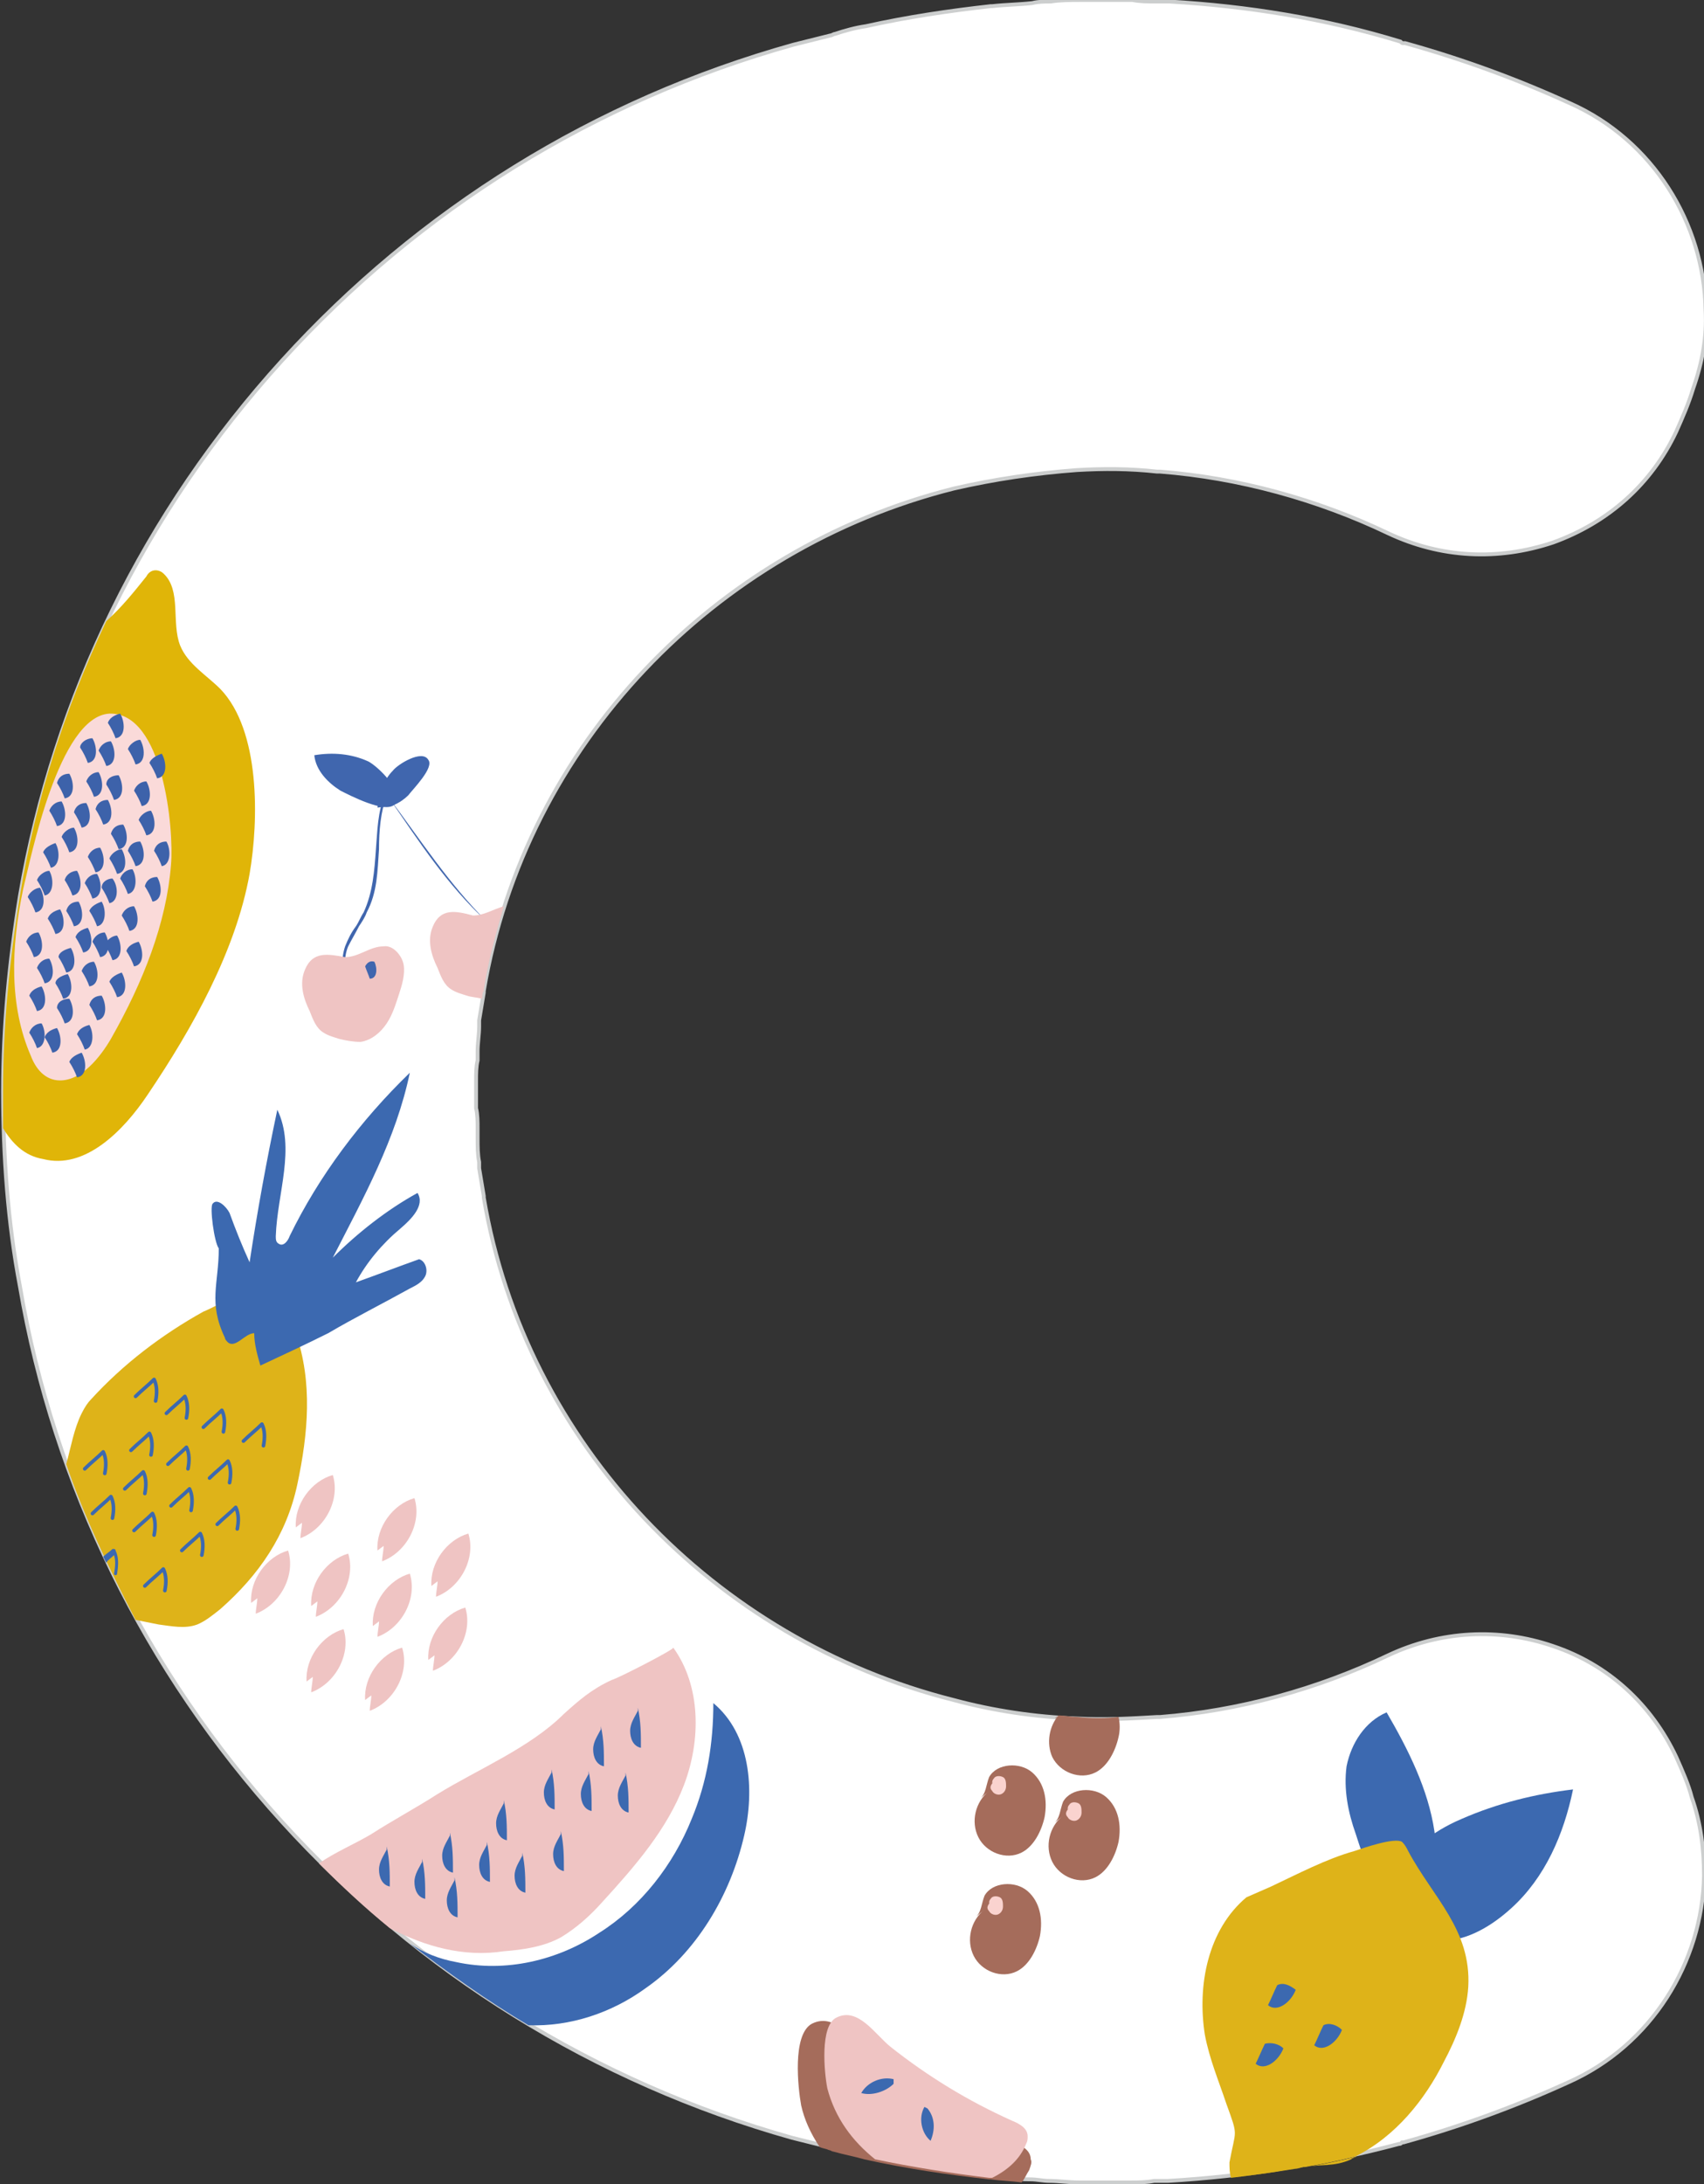 <?xml version="1.0" encoding="utf-8"?>
<!-- Generator: Adobe Illustrator 25.4.1, SVG Export Plug-In . SVG Version: 6.00 Build 0)  -->
<svg version="1.1" id="Calque_1" xmlns="http://www.w3.org/2000/svg" xmlns:xlink="http://www.w3.org/1999/xlink" x="0px" y="0px"
	 viewBox="0 0 110.6 141.7" style="enable-background:new 0 0 110.6 141.7;" xml:space="preserve">
<rect x="0" y="0" width="110.6" height="141.7" fill="#333333" stroke="none"/>
<style type="text/css">
	.st0{fill:#FFFFFF;stroke:#CCCECE;stroke-width:0.25;stroke-miterlimit:10;}
	.st1{fill:#3C69B0;}
	.st2{fill:#DEB319;}
	.st3{fill:#A56C5B;}
	.st4{fill:#FAD3CF;}
	.st5{fill:#4066AE;}
	.st6{fill:#EFC4C3;}
	.st7{clip-path:url(#SVGID_00000117668985153042077180000007852077029927329427_);fill:#4066AE;}
	.st8{fill:#E0B508;}
	.st9{fill:#FADAD9;}
	.st10{fill:#3D62AA;}
	.st11{fill:none;stroke:#3C69B0;stroke-width:0.233;stroke-linecap:round;stroke-linejoin:round;stroke-miterlimit:10;}
</style>
<g>
	<path class="st0" d="M108.8,114c-1.6-3.4-4.4-6-8-7.2c-3.5-1.2-7.3-1-10.7,0.6c-4.6,2.2-9.7,3.6-14.8,4c-0.1,0-0.1,0-0.2,0
		c-1.7,0.1-3.4,0.2-5.2,0.1c-2.7-0.1-5.4-0.5-8-1.2c-15.5-3.9-27.8-16.6-30.5-32.6v-0.1c-0.1-0.6-0.2-1.2-0.3-1.8c0-0.1,0-0.3,0-0.4
		c-0.1-0.5-0.1-1-0.1-1.6c0-0.2,0-0.4,0-0.6c0-0.4,0-0.9-0.1-1.3c0-0.3,0-0.6,0-0.9s0-0.6,0-0.9c0-0.4,0-0.9,0.1-1.3
		c0-0.2,0-0.4,0-0.6c0-0.5,0.1-1.1,0.1-1.6c0-0.1,0-0.3,0-0.4c0.1-0.6,0.2-1.2,0.3-1.8v-0.1c2.7-16,15-28.7,30.5-32.6
		c2.6-0.6,5.3-1,8-1.2c1.7-0.1,3.4-0.1,5.2,0.1c0.1,0,0.1,0,0.2,0c5.1,0.4,10.2,1.8,14.8,4c3.4,1.6,7.1,1.8,10.7,0.6
		c3.6-1.3,6.4-3.8,8-7.2c0.4-0.9,0.8-1.8,1.1-2.8c0.6-1.7,0.9-3.4,0.8-5.1c-0.1-5.6-3.4-11-8.8-13.4c-3.5-1.6-7.1-2.9-10.7-3.9h-0.1
		c-0.1,0-0.1,0-0.2-0.1C86,1.2,81,0.4,75.9,0.1c-0.1,0-0.2,0-0.3,0c-0.2,0-0.4,0-0.6,0c-0.5,0-1,0-1.5-0.1c-0.1,0-0.2,0-0.3,0
		c-0.3,0-0.5,0-0.8,0c-0.8,0-1.5,0-2.3,0c-0.6,0-1.3,0-1.9,0.1c-0.4,0-0.8,0-1.2,0.1c-0.9,0.1-1.7,0.1-2.6,0.2h-0.1
		c-2.7,0.3-5.4,0.7-8.1,1.3c-0.7,0.1-1.4,0.3-2,0.5c-0.1,0-0.2,0.1-0.3,0.1c-0.8,0.2-1.6,0.4-2.4,0.6C38.6,6.5,27.2,13.6,18.3,23.4
		S3.5,45.2,1.3,58.1c-0.7,4.3-1.1,8.5-1.1,12.7s0.3,8.5,1.1,12.7c2.2,12.9,8.1,24.9,17,34.7s20.3,16.9,33.1,20.5
		c0.8,0.2,1.6,0.4,2.4,0.6c0.1,0,0.2,0.1,0.3,0.1c0.7,0.2,1.3,0.3,2,0.5c2.7,0.6,5.4,1,8.1,1.3h0.1c0.9,0.1,1.7,0.2,2.6,0.2
		c0.4,0,0.8,0.1,1.2,0.1c0.6,0,1.3,0.1,1.9,0.1c0.8,0,1.5,0,2.3,0c0.3,0,0.5,0,0.8,0c0.1,0,0.2,0,0.3,0c0.5,0,1,0,1.5-0.1
		c0.2,0,0.4,0,0.6,0c0.1,0,0.2,0,0.3,0c5.1-0.3,10.1-1.1,15-2.4c0.1,0,0.1,0,0.2-0.1h0.1c3.6-1,7.2-2.3,10.7-3.9
		c5.4-2.4,8.7-7.8,8.8-13.4c0-1.7-0.2-3.4-0.8-5.1C109.6,115.8,109.2,114.9,108.8,114z"/>
	<path class="st1" d="M90,111.1c-1.4,0.6-2.3,2-2.6,3.5c-0.2,1.5,0.1,3,0.6,4.4c0.4,1.2,1.8,6,3.6,5.9c1.9-0.1,1.7-4.9,1.5-6.1
		C92.7,116.1,91.4,113.5,90,111.1z"/>
	<path class="st1" d="M98.1,123.8c2.2-2,3.4-4.8,4-7.7c-2.5,0.3-4.9,0.9-7.2,1.9C86.6,121.5,91.5,129.8,98.1,123.8z"/>
	<path class="st2" d="M84.2,140.7c0.1,0,0.3-0.1,0.4-0.1c-1.6,0.3-3.1,0.5-4.7,0.7"/>
	<path class="st2" d="M87.7,140.1c0.1-0.1,0.2-0.1,0.4-0.2c-1.1,0.3-2.2,0.5-3.3,0.7C85.7,140.4,86.6,140.6,87.7,140.1z"/>
	<path class="st2" d="M93.7,133.8c0.8-1.5,1.5-3.2,1.6-4.9c0.2-3.7-2.3-5.8-3.9-8.8c-0.1-0.2-0.2-0.4-0.4-0.6
		c-0.5-0.3-2.5,0.4-3.1,0.6c-1.8,0.5-3.7,1.5-5.4,2.3l-1.6,0.7c-2.5,2.1-3.2,5.7-2.7,8.9c0.3,1.6,0.9,3,1.4,4.5
		c0.8,2.2,0.6,1.6,0.2,3.8c0,0.3,0,0.7,0.1,1c1.6-0.2,3.2-0.4,4.7-0.7h0.1c1.1-0.2,2.2-0.4,3.3-0.7
		C90.6,138.6,92.5,136.2,93.7,133.8z"/>
	<path class="st1" d="M82.9,128.8c-0.2,0.4-0.4,0.9-0.6,1.3c0.6,0.5,1.5-0.2,1.8-1C83.7,128.8,83.3,128.6,82.9,128.8z"/>
	<path class="st1" d="M82.1,132.6c-0.2,0.4-0.4,0.9-0.6,1.3c0.6,0.5,1.5-0.2,1.8-1C83,132.6,82.5,132.5,82.1,132.6z"/>
	<path class="st1" d="M85.9,131.4c-0.2,0.4-0.4,0.9-0.6,1.3c0.6,0.5,1.5-0.2,1.8-1C86.8,131.4,86.3,131.2,85.9,131.4z"/>
	<g>
		<path class="st3" d="M64.2,115.3c-0.2,0.5-0.2,1.1-0.6,1.4l0.6-0.5c-0.9,0.7-1.2,2-0.7,3s1.8,1.5,2.8,1c0.8-0.4,1.3-1.4,1.5-2.3
			c0.2-1.1,0-2.2-0.8-2.9C66.2,114.3,64.7,114.4,64.2,115.3z"/>
		<path class="st4" d="M65.1,115.3c-0.2-0.1-0.5-0.1-0.6,0.1c-0.1,0.1-0.1,0.2-0.1,0.3l0.1-0.1c-0.2,0.2-0.3,0.4-0.1,0.6
			c0.1,0.2,0.4,0.3,0.6,0.2c0.2-0.1,0.3-0.3,0.3-0.5S65.3,115.4,65.1,115.3z"/>
		<path class="st3" d="M69,116.9c-0.2,0.5-0.2,1.1-0.6,1.4l0.6-0.5c-0.9,0.7-1.2,2-0.7,3s1.8,1.5,2.8,1c0.8-0.4,1.3-1.4,1.5-2.3
			c0.2-1.1,0-2.2-0.8-2.9C71,115.9,69.5,116,69,116.9z"/>
		<path class="st4" d="M70,117c-0.2-0.1-0.5-0.1-0.6,0.1c-0.1,0.1-0.1,0.2-0.1,0.3l0.1-0.1c-0.2,0.2-0.3,0.4-0.1,0.6
			c0.1,0.2,0.4,0.3,0.6,0.2c0.2-0.1,0.3-0.3,0.3-0.5C70.2,117.4,70.2,117.1,70,117z"/>
		<path class="st3" d="M63.9,123c-0.2,0.5-0.2,1.1-0.6,1.4l0.6-0.5c-0.9,0.7-1.2,2-0.7,3s1.8,1.5,2.8,1c0.8-0.4,1.3-1.4,1.5-2.3
			c0.2-1.1,0-2.2-0.8-2.9S64.4,122.1,63.9,123z"/>
		<path class="st4" d="M64.9,123.1c-0.2-0.1-0.5-0.1-0.6,0.1c-0.1,0.1-0.1,0.2-0.1,0.3l0.1-0.1c-0.2,0.2-0.3,0.4-0.1,0.6
			c0.1,0.2,0.4,0.3,0.6,0.2c0.2-0.1,0.3-0.3,0.3-0.5S65.1,123.2,64.9,123.1z"/>
		<path class="st3" d="M69.9,111.4c-0.4,0-0.8-0.1-1.2-0.1c-0.6,0.7-0.8,1.8-0.4,2.7c0.5,1,1.8,1.5,2.8,1c0.8-0.4,1.3-1.4,1.5-2.3
			c0.1-0.4,0.1-0.9,0-1.3C71.8,111.5,70.9,111.5,69.9,111.4z"/>
		<path class="st3" d="M68.7,111.3L68.7,111.3c-0.1,0.1-0.2,0.1-0.2,0.2L68.7,111.3z"/>
	</g>
	<g>
		<path class="st5" d="M25,51.5c-0.5,1.2-0.5,2.4-0.6,3.6c-0.1,1.4-0.2,2.8-0.8,4.1c-0.2,0.3-0.3,0.6-0.5,0.9
			c-0.3,0.4-0.5,0.8-0.7,1.3c-0.3,0.9-0.2,1.8,0.3,2.4h0.1v-0.1c-0.5-0.6-0.5-1.6-0.2-2.3c0.2-0.4,0.5-0.9,0.7-1.3
			c0.2-0.3,0.4-0.6,0.5-0.9c0.7-1.3,0.7-2.7,0.8-4.1c0-1.2,0.1-2.4,0.5-3.5l0.1,0.1L25,51.5L25,51.5z"/>
		<path class="st5" d="M25.2,51.7c2,2.9,3.8,5.7,6.4,8.1C29.1,57.3,27.3,54.5,25.2,51.7z"/>
		<path class="st6" d="M24.9,61.4c-0.9,0-1.6,0.7-2.5,0.7c-1.1-0.2-2.1-0.4-2.6,0.8c-0.4,0.9-0.1,1.9,0.3,2.7
			c0.2,0.5,0.4,1.1,0.9,1.4c0.3,0.2,0.7,0.3,1,0.4c0.4,0.1,0.9,0.2,1.4,0.2c0.7-0.1,1.3-0.6,1.7-1.2c0.4-0.6,0.6-1.3,0.8-1.9
			c0.2-0.6,0.4-1.3,0.3-1.9C26.1,62,25.5,61.3,24.9,61.4z"/>
		<path class="st6" d="M28.1,60.1C27.7,61,28,62,28.4,62.8c0.2,0.5,0.4,1.1,0.9,1.4c0.3,0.2,0.7,0.3,1,0.4s0.6,0.1,1,0.2
			c0-0.2,0-0.4,0.1-0.5v-0.1c0.3-1.9,0.8-3.7,1.3-5.4c-0.7,0.2-1.3,0.6-2,0.6C29.6,59.1,28.6,58.9,28.1,60.1z"/>
		<path class="st5" d="M23.9,49.4c-1.1-0.5-2.3-0.6-3.5-0.4c0.1,1,0.9,1.8,1.7,2.3c0.6,0.3,2.9,1.5,3.5,0.9
			C26.3,51.4,24.5,49.7,23.9,49.4z"/>
		<g>
			<g>
				<g>
					<g>
						<g>
							<defs>
								<polygon id="SVGID_1_" points="24.5,52.4 28.2,51.9 27.8,48.9 24.1,49.4 								"/>
							</defs>
							<clipPath id="SVGID_00000009561706980303799350000010522409447101571213_">
								<use xlink:href="#SVGID_1_"  style="overflow:visible;"/>
							</clipPath>
							<path style="clip-path:url(#SVGID_00000009561706980303799350000010522409447101571213_);fill:#4066AE;" d="M25.5,50
								c-0.6,0.6-0.9,1.5-1,2.4c0.7,0.1,1.5-0.3,2-0.8c0.3-0.4,1.7-1.8,1.3-2.3C27.4,48.6,25.8,49.6,25.5,50z"/>
						</g>
					</g>
				</g>
			</g>
		</g>
		<path class="st5" d="M23.7,62.7c0.1,0.3,0.2,0.5,0.3,0.8c0.5,0,0.5-0.7,0.3-1.1C24,62.3,23.8,62.5,23.7,62.7z"/>
	</g>
	<path class="st1" d="M41.9,129c3.3-2.3,5.5-6,6.4-9.9c0.7-3,0.4-6.6-2-8.6c0,2.6-0.4,5.1-1.4,7.5c-1.2,3-3.3,5.7-6,7.4
		c-2.7,1.8-6.1,2.6-9.3,1.9c-1.1-0.2-2.1-0.6-3-1.2c2.5,1.9,5,3.7,7.7,5.3C37,131.5,39.7,130.6,41.9,129z"/>
	<g>
		<g>
			<path class="st8" d="M2.8,75.2C5.5,75.9,8,73.4,9.6,71c2.9-4.3,5.7-9.3,6.6-14.3c0.6-3.5,0.7-9.3-1.9-12
				c-0.9-0.9-2.1-1.6-2.6-2.8c-0.6-1.5,0.1-3.6-1.1-4.7c-0.1-0.1-0.3-0.2-0.5-0.2c-0.3,0-0.5,0.2-0.6,0.4c-0.8,1-1.6,2-2.6,2.9
				C4.2,46,2.3,51.9,1.3,58.1c-0.7,4.3-1.1,8.5-1.1,12.7c0,0.8,0,1.6,0,2.4C0.8,74.2,1.6,75,2.8,75.2z"/>
			<path class="st9" d="M7.1,46.3C3.8,46.5,2,55.7,1.5,57.7C0.7,61.5,0.6,65.3,2,68.5c0.3,0.8,0.9,1.6,1.9,1.6
				c1.4,0,2.6-1.5,3.3-2.7c2.1-3.7,3.6-7.5,3.9-11.3C11.3,53.8,10.6,46.2,7.1,46.3z"/>
			<path class="st10" d="M2.9,67.3c0.2,0.3,0.4,0.7,0.5,1c0.7-0.1,0.6-1.1,0.3-1.6C3.3,66.8,3,67,2.9,67.3z"/>
			<path class="st10" d="M4.5,68.9c0.2,0.3,0.4,0.7,0.5,1c0.7-0.1,0.6-1.1,0.3-1.6C5,68.4,4.6,68.6,4.5,68.9z"/>
			<path class="st10" d="M5,67.1c0.2,0.3,0.4,0.7,0.5,1C6.1,68,6.1,67,5.8,66.5C5.4,66.6,5.1,66.8,5,67.1z"/>
			<path class="st10" d="M3.7,65.4c0.2,0.3,0.4,0.7,0.5,1c0.7-0.1,0.6-1.1,0.3-1.6C4.1,64.8,3.7,65,3.7,65.4z"/>
			<path class="st10" d="M1.9,64.6c0.2,0.3,0.4,0.7,0.5,1C3.1,65.5,3,64.5,2.7,64C2.3,64.1,2,64.3,1.9,64.6z"/>
			<path class="st10" d="M5.8,65.2c0.2,0.3,0.4,0.7,0.5,1c0.7-0.1,0.6-1.1,0.3-1.6C6.2,64.6,5.9,64.8,5.8,65.2z"/>
			<path class="st10" d="M5.3,63c0.2,0.3,0.4,0.7,0.5,1c0.7-0.1,0.6-1.1,0.3-1.6C5.7,62.4,5.4,62.7,5.3,63z"/>
			<path class="st10" d="M3.8,62.1c0.2,0.3,0.4,0.7,0.5,1C5,63,4.9,62,4.6,61.5C4.2,61.6,3.8,61.8,3.8,62.1z"/>
			<path class="st10" d="M3.6,63.8c0.2,0.3,0.4,0.7,0.5,1c0.7-0.1,0.6-1.1,0.3-1.6C4,63.3,3.6,63.5,3.6,63.8z"/>
			<path class="st10" d="M2.4,62.8c0.2,0.3,0.4,0.7,0.5,1c0.7-0.1,0.6-1.1,0.3-1.6C2.8,62.2,2.5,62.5,2.4,62.8z"/>
			<path class="st10" d="M3.1,59.6c0.2,0.3,0.4,0.7,0.5,1c0.7-0.1,0.6-1.1,0.3-1.6C3.5,59.1,3.2,59.3,3.1,59.6z"/>
			<path class="st10" d="M5.8,59.1c0.2,0.3,0.4,0.7,0.5,1C6.9,60,6.9,59,6.6,58.5C6.3,58.6,5.9,58.8,5.8,59.1z"/>
			<path class="st10" d="M2.8,55.3c0.2,0.3,0.4,0.7,0.5,1c0.6-0.1,0.6-1.1,0.3-1.6C3.3,54.8,2.9,55,2.8,55.3z"/>
			<path class="st10" d="M4.3,59.1c0.2,0.3,0.4,0.7,0.5,1C5.5,60,5.4,59,5.1,58.5C4.7,58.5,4.4,58.7,4.3,59.1z"/>
			<path class="st10" d="M1.8,58.2c0.2,0.3,0.4,0.7,0.5,1c0.7-0.1,0.6-1.1,0.3-1.6C2.3,57.6,1.9,57.9,1.8,58.2z"/>
			<path class="st10" d="M6.6,57.6c0.2,0.3,0.4,0.7,0.5,1c0.6-0.1,0.6-1.1,0.2-1.6C7,57,6.6,57.2,6.6,57.6z"/>
			<path class="st10" d="M7.1,55.7c0.2,0.3,0.4,0.7,0.5,1c0.7-0.1,0.6-1.1,0.3-1.6C7.6,55.1,7.2,55.4,7.1,55.7z"/>
			<path class="st10" d="M6.2,52.5c0.2,0.3,0.4,0.7,0.5,1c0.7-0.1,0.6-1.1,0.3-1.6C6.6,51.9,6.3,52.1,6.2,52.5z"/>
			<path class="st10" d="M8.7,51.3c0.2,0.3,0.4,0.7,0.5,1c0.7-0.1,0.6-1.1,0.3-1.6C9.1,50.7,8.8,51,8.7,51.3z"/>
			<path class="st10" d="M6.4,48.7c0.2,0.3,0.4,0.7,0.5,1c0.7-0.1,0.6-1.1,0.3-1.6C6.8,48.1,6.5,48.4,6.4,48.7z"/>
			<path class="st10" d="M5.2,48.5c0.2,0.3,0.4,0.7,0.5,1c0.7-0.1,0.6-1.1,0.3-1.6C5.6,47.9,5.2,48.2,5.2,48.5z"/>
			<path class="st10" d="M4.2,57.1c0.2,0.3,0.4,0.7,0.5,1C5.4,58,5.3,57,5,56.5C4.7,56.5,4.3,56.7,4.2,57.1z"/>
			<path class="st10" d="M1.7,61.1c0.2,0.3,0.4,0.7,0.5,1C2.9,62,2.8,61,2.5,60.5C2.1,60.5,1.8,60.8,1.7,61.1z"/>
			<path class="st10" d="M7.8,57c0.2,0.3,0.4,0.7,0.5,1c0.6-0.1,0.6-1.1,0.3-1.6C8.2,56.4,7.9,56.7,7.8,57z"/>
			<path class="st10" d="M7.9,59.4c0.2,0.3,0.4,0.7,0.5,1c0.7-0.1,0.6-1.1,0.3-1.6C8.3,58.8,8,59.1,7.9,59.4z"/>
			<path class="st10" d="M10,55.2c0.2,0.3,0.4,0.7,0.5,1c0.6-0.1,0.6-1.1,0.3-1.6C10.4,54.6,10.1,54.8,10,55.2z"/>
			<path class="st10" d="M1.9,67c0.2,0.3,0.4,0.7,0.5,1C3,67.9,3,66.9,2.7,66.4C2.3,66.4,2,66.7,1.9,67z"/>
			<path class="st10" d="M6,61.1c0.2,0.3,0.4,0.7,0.5,1C7.2,62,7.1,61,6.8,60.5C6.4,60.5,6.1,60.8,6,61.1z"/>
			<path class="st10" d="M8.2,61.7c0.2,0.3,0.4,0.7,0.5,1c0.7-0.1,0.6-1.1,0.3-1.6C8.6,61.2,8.3,61.4,8.2,61.7z"/>
			<path class="st10" d="M5.5,57.3c0.2,0.3,0.4,0.7,0.5,1c0.7-0.1,0.6-1.1,0.3-1.6C5.9,56.7,5.6,57,5.5,57.3z"/>
			<path class="st10" d="M6.9,50.9c0.2,0.3,0.4,0.7,0.5,1c0.7-0.1,0.6-1.1,0.3-1.6C7.3,50.3,6.9,50.5,6.9,50.9z"/>
			<path class="st10" d="M5.7,55.6c0.2,0.3,0.4,0.7,0.5,1c0.7-0.1,0.6-1.1,0.3-1.6C6.1,55,5.8,55.3,5.7,55.6z"/>
			<path class="st10" d="M8.3,55.2c0.2,0.3,0.4,0.7,0.5,1c0.7-0.1,0.6-1.1,0.3-1.6C8.7,54.6,8.4,54.8,8.3,55.2z"/>
			<path class="st10" d="M2.4,57.1c0.2,0.3,0.4,0.7,0.5,1C3.5,58,3.5,57,3.2,56.5C2.9,56.5,2.5,56.8,2.4,57.1z"/>
			<path class="st10" d="M7.2,54.1c0.2,0.3,0.4,0.7,0.5,1C8.4,55,8.3,54,8,53.5C7.6,53.5,7.3,53.7,7.2,54.1z"/>
			<path class="st10" d="M8.3,48.6c0.2,0.3,0.4,0.7,0.5,1c0.7-0.1,0.6-1.1,0.3-1.6C8.8,48,8.4,48.3,8.3,48.6z"/>
			<path class="st10" d="M7,46.9c0.2,0.3,0.4,0.7,0.5,1c0.7-0.1,0.6-1.1,0.3-1.6C7.4,46.4,7.1,46.6,7,46.9z"/>
			<path class="st10" d="M4.8,52.7c0.2,0.3,0.4,0.7,0.5,1c0.7-0.1,0.6-1.1,0.3-1.6C5.2,52.1,4.9,52.3,4.8,52.7z"/>
			<path class="st10" d="M3.7,50.8c0.2,0.3,0.4,0.7,0.5,1c0.7-0.1,0.6-1.1,0.3-1.6C4.1,50.2,3.8,50.4,3.7,50.8z"/>
			<path class="st10" d="M5.6,50.7c0.2,0.3,0.4,0.7,0.5,1c0.7-0.1,0.6-1.1,0.3-1.6C6,50.1,5.7,50.4,5.6,50.7z"/>
			<path class="st10" d="M9,53.2c0.2,0.3,0.4,0.7,0.5,1c0.7-0.1,0.6-1.1,0.3-1.6C9.5,52.6,9.1,52.9,9,53.2z"/>
			<path class="st10" d="M9.7,49.5c0.2,0.3,0.4,0.7,0.5,1c0.7-0.1,0.6-1.1,0.3-1.6C10.2,49,9.8,49.2,9.7,49.5z"/>
			<path class="st10" d="M4,54.3c0.2,0.3,0.4,0.7,0.5,1c0.7-0.1,0.6-1.1,0.3-1.6C4.5,53.7,4.1,54,4,54.3z"/>
			<path class="st10" d="M3.2,52.6c0.2,0.3,0.4,0.7,0.5,1C4.4,53.5,4.3,52.5,4,52C3.6,52,3.3,52.3,3.2,52.6z"/>
			<path class="st10" d="M6.8,61.3c0.2,0.3,0.4,0.7,0.5,1c0.7-0.1,0.6-1.1,0.3-1.6C7.3,60.7,6.9,61,6.8,61.3z"/>
			<path class="st10" d="M9.4,57.5c0.2,0.3,0.4,0.7,0.5,1c0.7-0.1,0.6-1.1,0.3-1.6C9.8,56.9,9.5,57.1,9.4,57.5z"/>
			<path class="st10" d="M7.1,63.7c0.2,0.3,0.4,0.7,0.5,1c0.7-0.1,0.6-1.1,0.3-1.6C7.6,63.2,7.2,63.4,7.1,63.7z"/>
			<path class="st10" d="M4.9,60.8c0.2,0.3,0.4,0.7,0.5,1c0.7-0.1,0.6-1.1,0.3-1.6C5.3,60.3,5,60.5,4.9,60.8z"/>
		</g>
		<g>
			<path class="st6" d="M32.7,126.6c1.3-0.1,2.6-0.3,3.7-0.9c1-0.6,1.9-1.4,2.7-2.3c2.1-2.3,4.2-4.7,5.3-7.6s1.1-6.4-0.7-8.9
				c0.1,0.1-3.6,2-4,2.1c-1.3,0.6-2.1,1.3-3.1,2.2c-2.2,2.2-5.6,3.6-8.2,5.2c-1.4,0.9-2.9,1.7-4.3,2.6c-1,0.6-2.4,1.2-3.4,1.9
				c1.5,1.5,3,2.9,4.6,4.2C27.6,126.3,30.1,127,32.7,126.6z"/>
			<path class="st1" d="M25.1,120c-0.2,0.4-0.5,0.8-0.5,1.3s0.2,1,0.7,1.1c0-0.9,0-1.7-0.2-2.6V120z"/>
			<path class="st1" d="M27.4,120.8c-0.2,0.4-0.5,0.8-0.5,1.3s0.2,1,0.7,1.1c0-0.9,0-1.7-0.2-2.6V120.8z"/>
			<path class="st1" d="M29.5,122c-0.2,0.4-0.5,0.8-0.5,1.3s0.2,1,0.7,1.1c0-0.9,0-1.7-0.2-2.6V122z"/>
			<path class="st1" d="M33.9,120.4c-0.2,0.4-0.5,0.8-0.5,1.3s0.2,1,0.7,1.1c0-0.9,0-1.7-0.2-2.6V120.4z"/>
			<path class="st1" d="M29.2,119.1c-0.2,0.4-0.5,0.8-0.5,1.3s0.2,1,0.7,1.1c0-0.9,0-1.7-0.2-2.6V119.1z"/>
			<path class="st1" d="M31.6,119.7c-0.2,0.4-0.5,0.8-0.5,1.3s0.2,1,0.7,1.1c0-0.9,0-1.7-0.2-2.6V119.7z"/>
			<path class="st1" d="M32.7,117c-0.2,0.4-0.5,0.8-0.5,1.3s0.2,1,0.7,1.1c0-0.9,0-1.7-0.2-2.6V117z"/>
			<path class="st1" d="M39,112.2c-0.2,0.4-0.5,0.8-0.5,1.3s0.2,1,0.7,1.1c0-0.9,0-1.7-0.2-2.6V112.2z"/>
			<path class="st1" d="M38.2,115.1c-0.2,0.4-0.5,0.8-0.5,1.3s0.2,1,0.7,1.1c0-0.9,0-1.7-0.2-2.6V115.1z"/>
			<path class="st1" d="M36.4,119c-0.2,0.4-0.5,0.8-0.5,1.3s0.2,1,0.7,1.1c0-0.9,0-1.7-0.2-2.6V119z"/>
			<path class="st1" d="M35.8,115c-0.2,0.4-0.5,0.8-0.5,1.3s0.2,1,0.7,1.1c0-0.9,0-1.7-0.2-2.6V115z"/>
			<path class="st1" d="M40.6,115.2c-0.2,0.4-0.5,0.8-0.5,1.3s0.2,1,0.7,1.1c0-0.9,0-1.7-0.2-2.6V115.2z"/>
			<path class="st1" d="M41.4,111c-0.2,0.4-0.5,0.8-0.5,1.3s0.2,1,0.7,1.1c0-0.9,0-1.7-0.2-2.6V111z"/>
			<g>
				<path class="st6" d="M15.3,100.2l0.4-0.3c0,0.3-0.1,0.7-0.1,1c1.6-0.6,2.6-2.5,2.1-4.1C16.3,97.2,15.2,98.7,15.3,100.2z"/>
				<path class="st6" d="M19.2,99.1l0.4-0.3c0,0.3-0.1,0.7-0.1,1c1.6-0.6,2.6-2.5,2.1-4.1C20.2,96.1,19.1,97.6,19.2,99.1z"/>
				<path class="st6" d="M16.3,104l0.4-0.3c0,0.3-0.1,0.7-0.1,1c1.6-0.6,2.6-2.5,2.1-4.1C17.3,101,16.2,102.5,16.3,104z"/>
				<path class="st6" d="M20.2,104.2l0.4-0.3c0,0.3-0.1,0.7-0.1,1c1.6-0.6,2.6-2.5,2.1-4.1C21.2,101.2,20.1,102.7,20.2,104.2z"/>
				<path class="st6" d="M24.5,100.6l0.4-0.3c0,0.3-0.1,0.7-0.1,1c1.6-0.6,2.6-2.5,2.1-4.1C25.5,97.6,24.4,99.1,24.5,100.6z"/>
				<path class="st6" d="M24.2,105.5l0.4-0.3c0,0.3-0.1,0.7-0.1,1c1.6-0.6,2.6-2.5,2.1-4.1C25.2,102.5,24.1,104,24.2,105.5z"/>
				<path class="st6" d="M27.8,107.7l0.4-0.3c0,0.3-0.1,0.7-0.1,1c1.6-0.6,2.6-2.5,2.1-4.1C28.8,104.7,27.7,106.2,27.8,107.7z"/>
				<path class="st6" d="M23.7,110.3l0.4-0.3c0,0.3-0.1,0.7-0.1,1c1.6-0.6,2.6-2.5,2.1-4.1C24.7,107.3,23.6,108.8,23.7,110.3z"/>
				<path class="st6" d="M19.9,109.1l0.4-0.3c0,0.3-0.1,0.7-0.1,1c1.6-0.6,2.6-2.5,2.1-4.1C20.9,106.1,19.8,107.6,19.9,109.1z"/>
				<path class="st6" d="M28,102.9l0.4-0.3c0,0.3-0.1,0.7-0.1,1c1.6-0.6,2.6-2.5,2.1-4.1C29,99.9,27.9,101.4,28,102.9z"/>
			</g>
			<path class="st2" d="M12.8,105.4c0.5-0.2,1-0.6,1.5-1c2.5-2.2,4.3-4.8,5-8.1c0.7-3.3,1-6.6-0.1-9.8c-0.6-2-2.4-2.9-4.5-2.1
				c-0.5,0.2-1,0.5-1.5,0.7c-2.7,1.5-5.2,3.4-7.3,5.7c-0.2,0.2-0.4,0.5-0.6,0.9c-0.5,1-0.7,2.2-1,3.3c1.2,3.5,2.8,6.8,4.5,10.1
				c0.5,0.1,1,0.2,1.5,0.3C11.1,105.5,12,105.7,12.8,105.4z"/>
			<path class="st11" d="M5.5,95.3c0.4-0.4,0.8-0.7,1.2-1.1c0.2,0.4,0.2,0.9,0.1,1.4"/>
			<path class="st11" d="M8.8,90.6c0.4-0.4,0.8-0.7,1.2-1.1c0.2,0.4,0.2,0.9,0.1,1.4"/>
			<path class="st11" d="M8.5,94.1c0.4-0.4,0.8-0.7,1.2-1.1c0.2,0.4,0.2,0.9,0.1,1.4"/>
			<path class="st11" d="M13.2,92.6c0.4-0.4,0.8-0.7,1.2-1.1c0.2,0.4,0.2,0.9,0.1,1.4"/>
			<path class="st11" d="M15.8,93.5c0.4-0.4,0.8-0.7,1.2-1.1c0.2,0.4,0.2,0.9,0.1,1.4"/>
			<path class="st11" d="M10.9,95c0.4-0.4,0.8-0.7,1.2-1.1c0.2,0.4,0.2,0.9,0.1,1.4"/>
			<path class="st11" d="M13.6,95.9c0.4-0.4,0.8-0.7,1.2-1.1c0.2,0.4,0.2,0.9,0.1,1.4"/>
			<path class="st11" d="M8.1,96.6c0.4-0.4,0.8-0.7,1.2-1.1c0.2,0.4,0.2,0.9,0.1,1.4"/>
			<path class="st11" d="M11.1,97.7c0.4-0.4,0.8-0.7,1.2-1.1c0.2,0.4,0.2,0.9,0.1,1.4"/>
			<path class="st11" d="M14.1,98.9c0.4-0.4,0.8-0.7,1.2-1.1c0.2,0.4,0.2,0.9,0.1,1.4"/>
			<path class="st11" d="M11.8,100.6c0.4-0.4,0.8-0.7,1.2-1.1c0.2,0.4,0.2,0.9,0.1,1.4"/>
			<path class="st11" d="M8.7,99.3c0.4-0.4,0.8-0.7,1.2-1.1c0.2,0.4,0.2,0.9,0.1,1.4"/>
			<path class="st11" d="M6,98.2c0.4-0.4,0.8-0.7,1.2-1.1c0.2,0.4,0.2,0.9,0.1,1.4"/>
			<g>
				<path class="st1" d="M6.7,101c0.2-0.2,0.4-0.3,0.6-0.5h0.1c0,0,0.1,0,0.1,0.1c0.2,0.4,0.2,0.9,0.1,1.5c0,0.1-0.1,0.1-0.1,0.1
					l0,0c-0.1,0-0.1-0.1-0.1-0.1c0.1-0.5,0.1-0.9,0-1.2c-0.2,0.2-0.4,0.3-0.5,0.5"/>
			</g>
			<path class="st11" d="M9.4,102.9c0.4-0.4,0.8-0.7,1.2-1.1c0.2,0.4,0.2,0.9,0.1,1.4"/>
			<path class="st11" d="M10.8,91.7c0.4-0.4,0.8-0.7,1.2-1.1c0.2,0.4,0.2,0.9,0.1,1.4"/>
			<path class="st1" d="M27.2,81.7c-1.4,0.5-2.7,1-4.1,1.5c0.7-1.3,1.7-2.5,2.9-3.5c0.7-0.6,1.6-1.5,1.1-2.3c-2,1.1-3.9,2.6-5.5,4.2
				c2-3.9,4.1-7.7,5-12c-3.2,3.1-5.9,6.7-7.8,10.6c-0.1,0.3-0.4,0.7-0.7,0.5c-0.2-0.1-0.2-0.3-0.2-0.5c0.1-2.8,1.3-5.7,0.1-8.2
				c-0.7,3.3-1.3,6.6-1.8,9.9c-0.5-1.1-0.9-2.1-1.3-3.2c-0.2-0.4-0.8-1-1.1-0.6c-0.2,0.2,0.1,2.5,0.4,2.9c0,2.3-0.7,3.5,0.4,5.8
				c0,0.1,0.1,0.2,0.2,0.3c0.5,0.4,1.1-0.6,1.7-0.6c0,0.7,0.2,1.4,0.4,2.1c1.5-0.7,3-1.4,4.4-2.1c1.7-1,3.5-1.9,5.3-2.9
				c0.4-0.2,0.8-0.4,1-0.8S27.6,81.8,27.2,81.7z"/>
		</g>
		<g>
			<g>
				<path class="st3" d="M66.9,140.1c0-0.6-0.6-0.9-1.1-1.1c-3.3-1.5-6.3-3.4-9.1-5.5c-1.2-0.9-2.4-3-4-2.2
					c-1.3,0.7-0.9,4.2-0.7,5.3c0.2,0.9,0.6,1.8,1.2,2.7c0.2,0.1,0.4,0.1,0.6,0.2c0.1,0,0.2,0.1,0.3,0.1c0.7,0.2,1.3,0.3,2,0.5
					c2.7,0.6,5.4,1,8.1,1.3h0.1c0.7,0.1,1.3,0.1,2,0.2c0.2-0.2,0.3-0.5,0.5-0.8C66.9,140.5,67,140.3,66.9,140.1z"/>
				<path class="st6" d="M66.6,139.1c0.1-0.2,0.1-0.3,0.1-0.5c0-0.5-0.5-0.8-1-1c-2.9-1.3-5.5-2.9-7.9-4.8c-1-0.8-2.1-2.6-3.5-1.9
					c-1.1,0.5-0.8,3.6-0.6,4.6c0.5,1.9,1.6,3.4,3.1,4.6c2.4,0.5,4.9,0.9,7.4,1.2h0.1h0.1C65.4,140.8,66.2,140.1,66.6,139.1z"/>
				<path class="st1" d="M55.9,135.8c0.7,0.2,1.6-0.1,2.1-0.6v-0.3C57.2,134.7,56.3,135.1,55.9,135.8z"/>
				<path class="st1" d="M60,136.7c-0.4,0.7-0.2,1.7,0.4,2.2c0.3-0.7,0.3-1.5-0.2-2.1L60,136.7z"/>
			</g>
		</g>
	</g>
</g>
<g id="EAOC_1_">
</g>
</svg>
